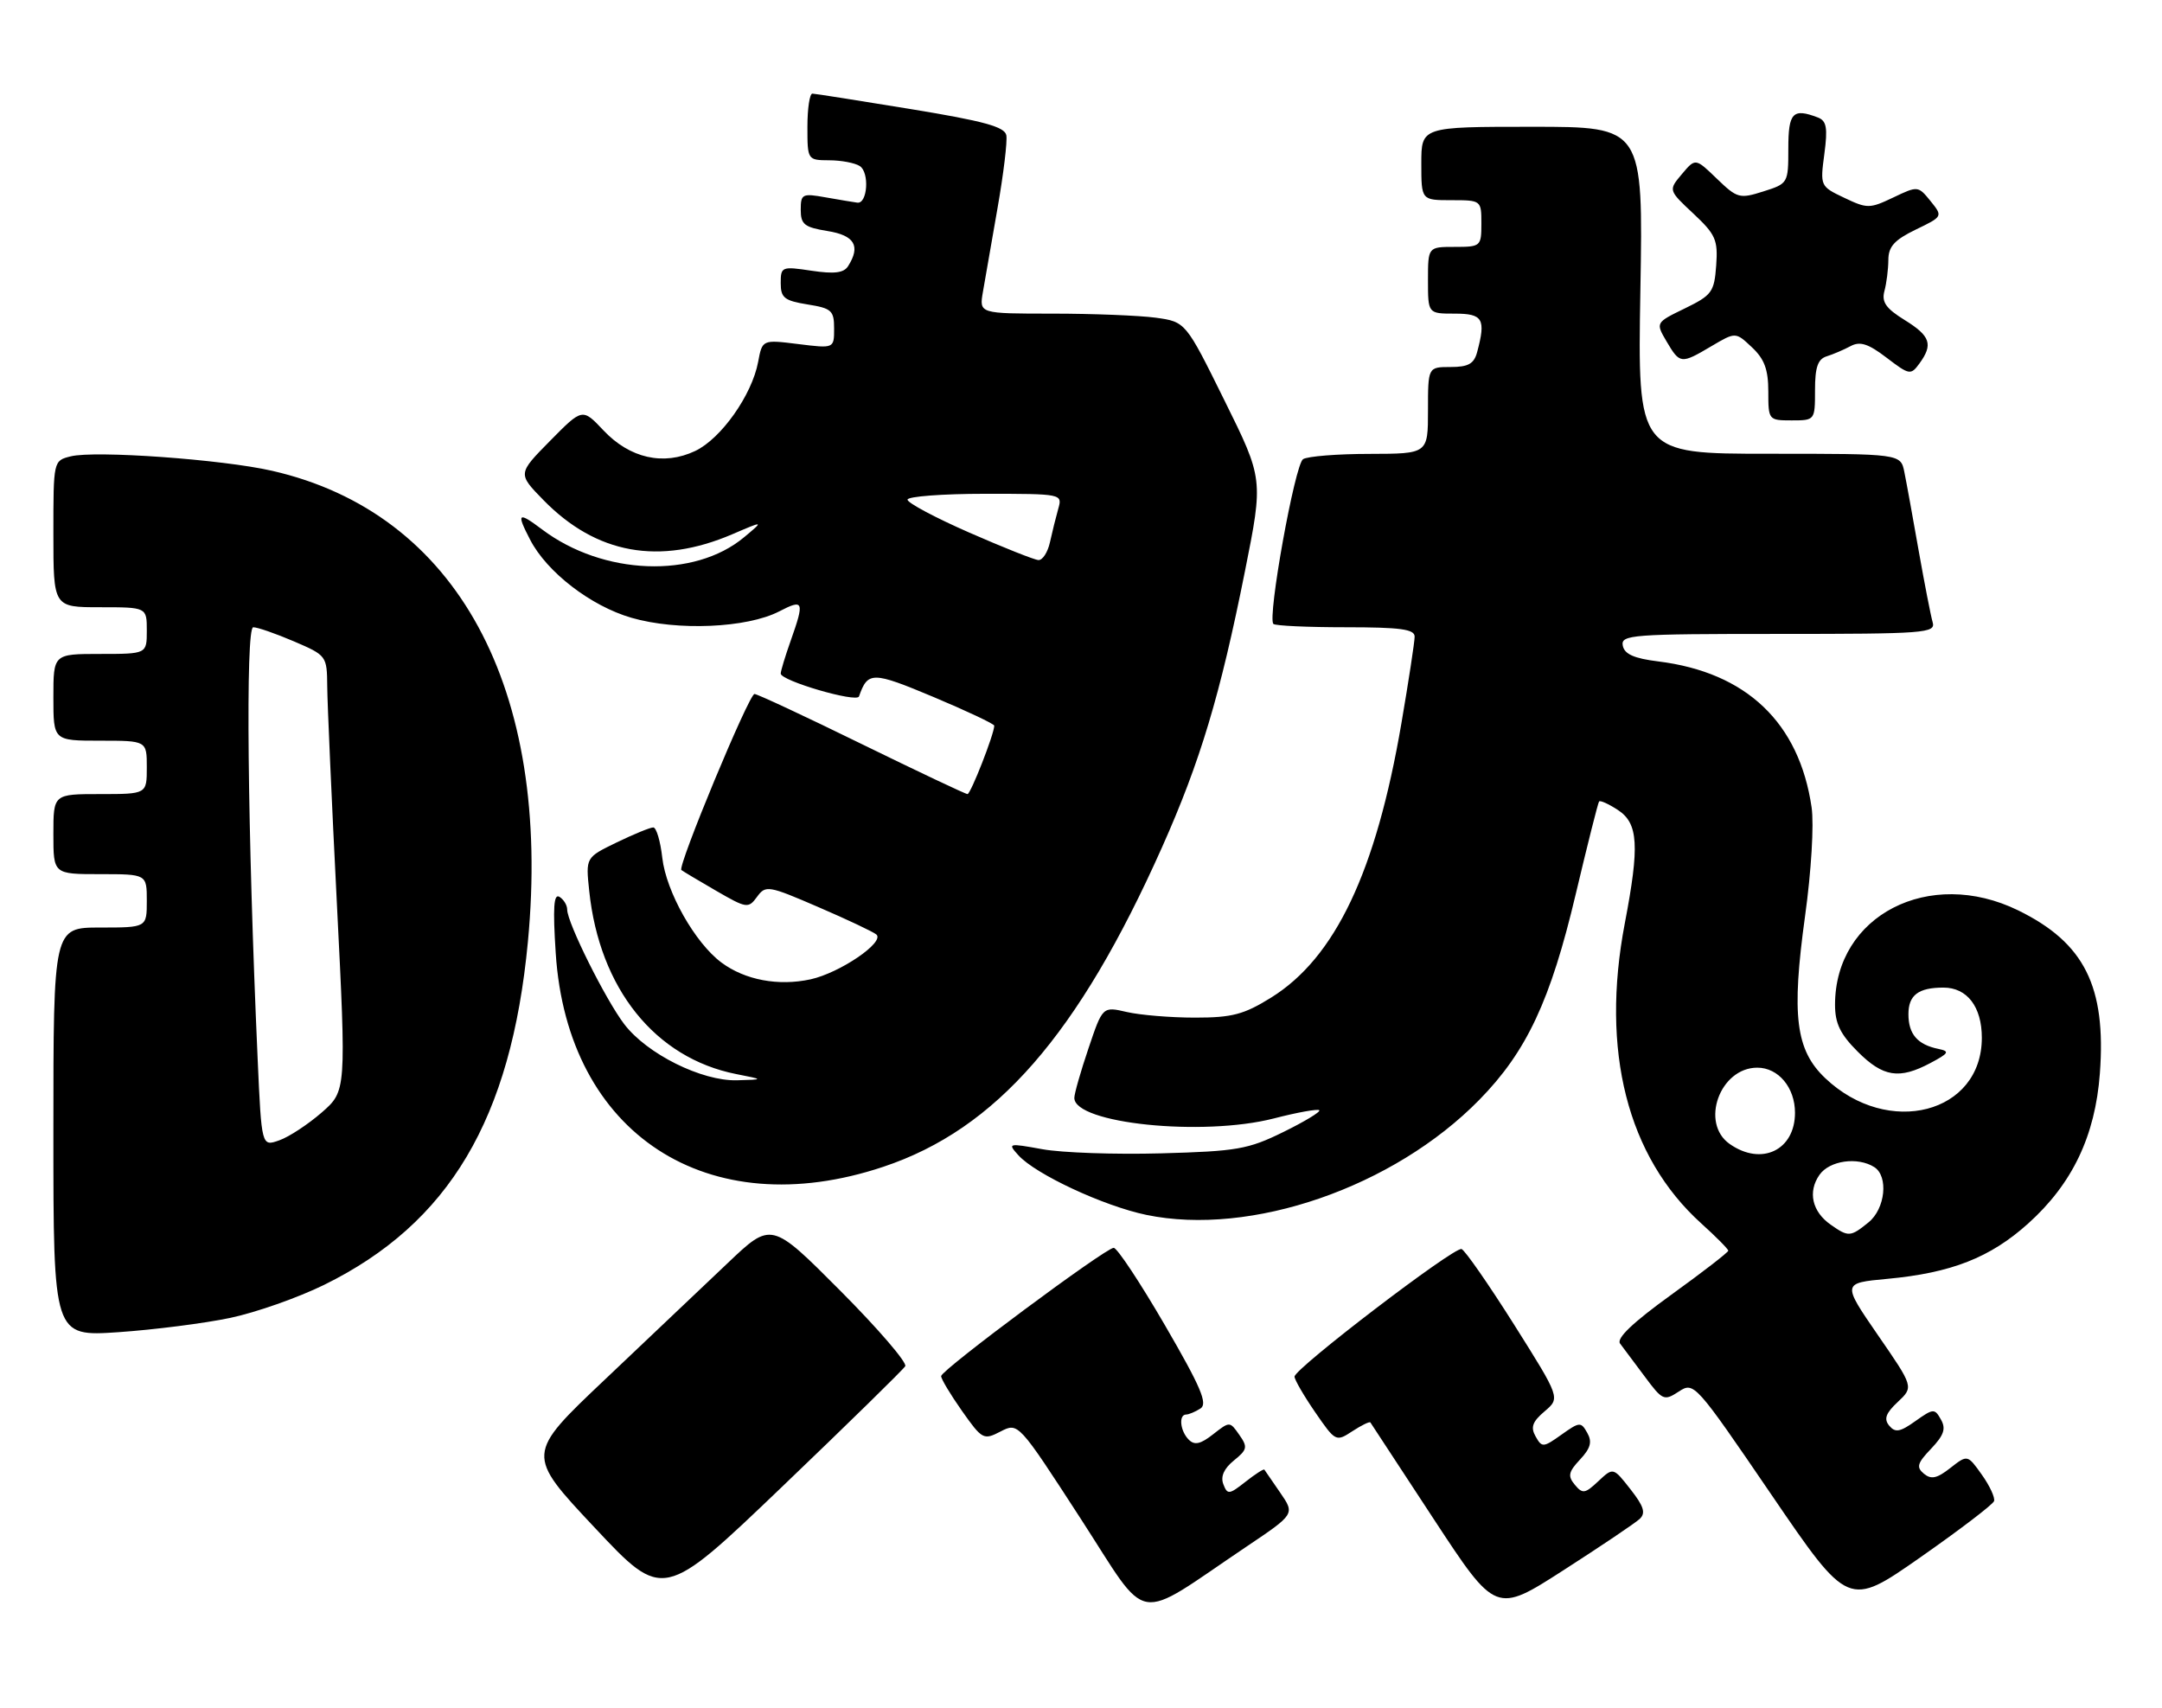 <?xml version="1.0" encoding="UTF-8" standalone="no"?>
<!DOCTYPE svg PUBLIC "-//W3C//DTD SVG 1.1//EN" "http://www.w3.org/Graphics/SVG/1.1/DTD/svg11.dtd" >
<svg xmlns="http://www.w3.org/2000/svg" xmlns:xlink="http://www.w3.org/1999/xlink" version="1.1" viewBox="0 0 324 256">
 <g >
 <path fill="currentColor"
d=" M 186.78 231.79 C 194.06 226.90 194.06 226.90 191.86 223.70 C 190.64 221.94 189.57 220.38 189.48 220.24 C 189.38 220.09 188.11 220.91 186.65 222.06 C 184.20 223.99 183.94 224.02 183.33 222.42 C 182.89 221.27 183.43 220.07 184.91 218.87 C 186.93 217.24 187.01 216.85 185.72 215.02 C 184.30 212.99 184.29 212.99 181.80 214.94 C 179.92 216.42 179.02 216.62 178.15 215.75 C 176.86 214.46 176.60 212.01 177.75 211.98 C 178.16 211.98 179.13 211.57 179.90 211.08 C 181.03 210.37 179.97 207.88 174.58 198.60 C 170.87 192.22 167.42 187.00 166.90 187.00 C 165.69 187.00 141.10 205.27 141.04 206.22 C 141.02 206.62 142.42 208.96 144.15 211.42 C 147.20 215.74 147.40 215.84 149.95 214.52 C 152.60 213.16 152.60 213.16 161.91 227.52 C 172.45 243.77 169.68 243.29 186.78 231.79 Z  M 245.72 227.63 C 246.66 226.75 246.36 225.75 244.35 223.19 C 241.76 219.88 241.76 219.88 239.53 221.97 C 237.53 223.85 237.17 223.91 236.00 222.50 C 234.92 221.20 235.05 220.58 236.79 218.72 C 238.37 217.03 238.63 216.07 237.87 214.73 C 236.93 213.05 236.72 213.06 234.00 215.00 C 231.28 216.94 231.07 216.95 230.13 215.27 C 229.35 213.89 229.64 213.06 231.48 211.50 C 233.83 209.50 233.83 209.50 226.90 198.50 C 223.08 192.45 219.54 187.36 219.03 187.18 C 217.93 186.81 194.00 205.09 194.00 206.30 C 194.00 206.76 195.39 209.16 197.09 211.63 C 200.14 216.06 200.21 216.09 202.67 214.48 C 204.05 213.58 205.26 212.99 205.37 213.17 C 205.48 213.35 209.76 219.87 214.87 227.66 C 224.17 241.83 224.17 241.83 234.34 235.29 C 239.93 231.70 245.05 228.25 245.72 227.63 Z  M 298.83 224.96 C 299.01 224.45 298.19 222.67 297.00 221.00 C 294.85 217.98 294.85 217.98 292.28 219.99 C 290.28 221.56 289.41 221.75 288.32 220.85 C 287.15 219.88 287.32 219.27 289.40 217.10 C 291.32 215.08 291.65 214.10 290.87 212.73 C 289.93 211.05 289.73 211.06 287.05 212.96 C 284.74 214.61 284.02 214.73 283.12 213.65 C 282.29 212.65 282.60 211.78 284.41 210.09 C 286.79 207.85 286.79 207.85 281.42 200.07 C 276.06 192.28 276.06 192.28 282.81 191.65 C 292.43 190.76 298.26 188.47 303.94 183.36 C 310.57 177.40 313.99 170.24 314.69 160.85 C 315.65 147.83 312.38 141.29 302.45 136.43 C 289.13 129.91 275.00 137.19 275.00 150.57 C 275.00 153.37 275.78 154.98 278.40 157.60 C 282.21 161.41 284.62 161.79 289.30 159.30 C 292.07 157.83 292.23 157.55 290.50 157.19 C 287.36 156.55 286.00 154.98 286.00 151.98 C 286.00 149.13 287.49 148.00 291.25 148.00 C 294.80 148.00 297.00 150.88 297.00 155.52 C 297.00 166.88 282.96 170.51 273.55 161.59 C 269.09 157.37 268.45 152.20 270.51 137.27 C 271.44 130.57 271.86 123.56 271.49 121.00 C 269.64 108.30 261.73 100.76 248.51 99.12 C 244.87 98.67 243.44 98.03 243.19 96.75 C 242.88 95.12 244.52 95.00 266.49 95.00 C 288.54 95.00 290.10 94.88 289.63 93.25 C 289.35 92.29 288.41 87.45 287.53 82.50 C 286.66 77.55 285.70 72.26 285.39 70.75 C 284.84 68.00 284.84 68.00 265.13 68.00 C 245.41 68.00 245.41 68.00 245.83 43.50 C 246.25 19.00 246.25 19.00 229.62 19.00 C 213.00 19.00 213.00 19.00 213.00 24.50 C 213.00 30.00 213.00 30.00 217.50 30.00 C 221.98 30.00 222.00 30.02 222.00 33.50 C 222.00 36.92 221.90 37.00 218.00 37.00 C 214.00 37.00 214.00 37.00 214.00 42.00 C 214.00 47.00 214.00 47.00 218.00 47.00 C 222.23 47.00 222.70 47.79 221.37 52.75 C 220.90 54.52 220.05 55.00 217.38 55.00 C 214.00 55.00 214.00 55.00 214.00 61.50 C 214.00 68.00 214.00 68.00 205.25 68.02 C 200.44 68.02 195.95 68.38 195.28 68.81 C 194.05 69.59 189.91 92.58 190.83 93.50 C 191.11 93.78 195.98 94.00 201.67 94.00 C 209.86 94.00 212.00 94.29 212.00 95.40 C 212.00 96.17 211.11 102.01 210.02 108.37 C 206.21 130.65 200.10 143.53 190.49 149.50 C 186.40 152.04 184.65 152.50 179.08 152.50 C 175.46 152.50 170.87 152.12 168.87 151.66 C 165.24 150.82 165.24 150.82 163.12 157.11 C 161.95 160.56 161.00 163.90 161.00 164.53 C 161.00 168.37 180.21 170.35 190.90 167.61 C 194.42 166.70 197.48 166.15 197.71 166.38 C 197.94 166.61 195.51 168.08 192.31 169.65 C 187.04 172.24 185.35 172.53 174.00 172.84 C 167.12 173.03 159.12 172.75 156.21 172.22 C 151.08 171.29 150.98 171.32 152.62 173.13 C 155.20 175.98 165.39 180.73 171.78 182.06 C 187.46 185.32 208.86 177.92 221.70 164.81 C 228.79 157.58 232.37 149.94 236.14 134.00 C 237.90 126.58 239.47 120.33 239.64 120.11 C 239.80 119.90 241.08 120.48 242.47 121.39 C 245.52 123.39 245.72 126.73 243.50 138.34 C 239.84 157.48 243.87 173.32 254.94 183.33 C 257.18 185.35 259.00 187.19 259.00 187.43 C 259.00 187.67 255.16 190.64 250.46 194.03 C 244.67 198.21 242.20 200.57 242.79 201.35 C 243.27 201.98 244.93 204.20 246.47 206.27 C 249.14 209.87 249.38 209.98 251.58 208.54 C 253.86 207.05 254.03 207.23 265.45 223.97 C 277.01 240.91 277.01 240.91 287.76 233.40 C 293.67 229.27 298.65 225.47 298.83 224.96 Z  M 135.66 204.74 C 135.98 204.22 131.60 199.12 125.92 193.42 C 115.60 183.06 115.60 183.06 109.05 189.29 C 105.45 192.71 97.17 200.56 90.66 206.73 C 78.81 217.95 78.81 217.95 89.10 228.91 C 99.38 239.87 99.38 239.87 117.22 222.79 C 127.04 213.39 135.33 205.27 135.66 204.74 Z  M 34.50 197.50 C 38.35 196.69 44.68 194.46 48.57 192.55 C 67.31 183.33 76.59 167.72 79.11 141.15 C 82.72 103.09 68.48 76.87 40.76 70.55 C 33.27 68.84 14.22 67.48 10.59 68.39 C 8.00 69.04 8.00 69.04 8.00 80.02 C 8.00 91.00 8.00 91.00 15.00 91.00 C 22.00 91.00 22.00 91.00 22.00 94.50 C 22.00 98.00 22.00 98.00 15.00 98.00 C 8.00 98.00 8.00 98.00 8.00 104.50 C 8.00 111.00 8.00 111.00 15.00 111.00 C 22.00 111.00 22.00 111.00 22.00 115.00 C 22.00 119.00 22.00 119.00 15.00 119.00 C 8.00 119.00 8.00 119.00 8.00 125.00 C 8.00 131.00 8.00 131.00 15.00 131.00 C 22.00 131.00 22.00 131.00 22.00 135.00 C 22.00 139.00 22.00 139.00 15.00 139.00 C 8.00 139.00 8.00 139.00 8.00 169.65 C 8.00 200.30 8.00 200.30 17.75 199.64 C 23.11 199.27 30.65 198.31 34.50 197.50 Z  M 132.39 174.85 C 149.28 169.21 161.60 155.08 174.14 126.98 C 179.87 114.13 182.86 104.18 186.57 85.60 C 189.33 71.79 189.33 71.79 183.50 60.01 C 177.68 48.23 177.68 48.23 173.20 47.61 C 170.74 47.28 163.77 47.00 157.73 47.00 C 146.74 47.00 146.74 47.00 147.30 43.75 C 147.60 41.96 148.59 36.31 149.49 31.19 C 150.39 26.08 150.98 21.16 150.81 20.27 C 150.57 19.00 147.43 18.14 136.50 16.35 C 128.80 15.09 122.16 14.04 121.75 14.03 C 121.34 14.01 121.00 16.25 121.00 19.00 C 121.00 23.97 121.02 24.00 124.25 24.02 C 126.04 24.02 128.10 24.41 128.84 24.88 C 130.33 25.82 130.01 30.57 128.48 30.37 C 127.94 30.30 125.81 29.94 123.75 29.58 C 120.23 28.95 120.00 29.06 120.00 31.44 C 120.00 33.63 120.55 34.06 124.00 34.62 C 128.07 35.27 129.01 36.86 127.10 39.88 C 126.45 40.91 125.03 41.08 121.61 40.57 C 117.15 39.90 117.00 39.96 117.00 42.43 C 117.00 44.63 117.55 45.06 121.00 45.62 C 124.63 46.20 125.00 46.53 125.00 49.24 C 125.00 52.23 125.00 52.23 119.62 51.56 C 114.24 50.89 114.24 50.89 113.61 54.26 C 112.68 59.21 108.06 65.74 104.19 67.58 C 99.45 69.83 94.39 68.69 90.43 64.49 C 87.28 61.15 87.28 61.15 82.43 66.07 C 77.58 70.99 77.58 70.99 81.43 74.93 C 89.36 83.05 98.80 84.75 109.75 80.06 C 114.50 78.02 114.50 78.02 111.50 80.52 C 104.02 86.75 90.38 86.22 81.25 79.35 C 77.62 76.62 77.35 76.84 79.44 80.87 C 81.95 85.74 88.53 90.81 94.63 92.58 C 101.48 94.57 111.93 94.12 116.76 91.63 C 120.44 89.72 120.59 90.09 118.50 96.00 C 117.67 98.34 117.00 100.56 117.00 100.94 C 117.00 102.02 128.38 105.34 128.73 104.37 C 130.05 100.60 130.71 100.60 139.92 104.46 C 144.91 106.56 149.00 108.49 149.00 108.75 C 149.00 109.98 145.47 119.00 144.99 119.00 C 144.69 119.00 137.56 115.62 129.13 111.50 C 120.71 107.37 113.48 104.00 113.07 104.00 C 112.24 104.00 101.50 129.87 102.11 130.38 C 102.33 130.56 104.66 131.95 107.30 133.48 C 111.90 136.14 112.15 136.17 113.45 134.40 C 114.74 132.63 115.13 132.69 122.65 135.94 C 126.97 137.80 130.88 139.65 131.33 140.04 C 132.65 141.18 125.88 145.79 121.48 146.76 C 116.66 147.81 111.65 146.87 108.12 144.25 C 104.16 141.31 99.83 133.64 99.25 128.54 C 98.97 126.04 98.36 124.00 97.90 124.00 C 97.43 124.00 94.97 125.01 92.41 126.25 C 87.77 128.50 87.77 128.50 88.30 133.50 C 89.83 148.15 98.18 158.55 110.33 160.96 C 114.50 161.78 114.50 161.78 110.45 161.89 C 105.17 162.03 96.96 157.95 93.55 153.48 C 90.75 149.80 85.00 138.27 85.00 136.31 C 85.00 135.65 84.48 134.80 83.84 134.40 C 82.98 133.87 82.84 136.03 83.28 142.82 C 85.03 169.94 106.06 183.66 132.39 174.85 Z  M 272.00 58.47 C 272.00 55.03 272.42 53.81 273.75 53.40 C 274.71 53.10 276.32 52.41 277.33 51.87 C 278.74 51.11 279.97 51.50 282.72 53.60 C 286.14 56.21 286.35 56.25 287.65 54.47 C 289.73 51.61 289.30 50.35 285.42 47.95 C 282.63 46.22 281.96 45.27 282.40 43.62 C 282.72 42.45 282.98 40.35 282.99 38.95 C 283.00 36.95 283.90 35.96 287.09 34.41 C 291.17 32.44 291.17 32.44 289.31 30.13 C 287.46 27.85 287.40 27.84 283.72 29.60 C 280.19 31.28 279.82 31.28 276.38 29.64 C 272.78 27.93 272.76 27.88 273.40 23.07 C 273.92 19.16 273.73 18.11 272.44 17.61 C 268.67 16.17 268.00 16.86 268.00 22.26 C 268.00 27.45 267.96 27.52 264.25 28.69 C 260.69 29.82 260.34 29.72 257.29 26.78 C 254.08 23.68 254.08 23.68 252.05 26.09 C 250.02 28.50 250.02 28.50 253.76 32.00 C 257.11 35.14 257.47 35.94 257.19 39.79 C 256.90 43.76 256.55 44.24 252.49 46.22 C 248.10 48.35 248.10 48.35 249.76 51.18 C 251.76 54.56 251.91 54.58 256.49 51.87 C 260.10 49.74 260.10 49.74 262.55 52.05 C 264.42 53.80 265.00 55.38 265.00 58.67 C 265.00 62.95 265.04 63.00 268.50 63.00 C 271.99 63.00 272.00 62.98 272.00 58.47 Z  M 274.35 183.53 C 271.56 181.58 270.89 178.60 272.67 176.06 C 274.17 173.92 278.38 173.32 280.88 174.90 C 283.04 176.27 282.54 181.15 280.01 183.19 C 277.31 185.38 277.01 185.40 274.35 183.53 Z  M 259.22 171.44 C 254.74 168.31 257.74 160.00 263.35 160.00 C 266.51 160.00 269.00 162.98 269.00 166.76 C 269.00 172.37 263.98 174.78 259.22 171.44 Z  M 38.61 158.66 C 37.09 124.60 36.78 94.00 37.95 94.00 C 38.60 94.00 41.35 94.96 44.06 96.12 C 48.95 98.22 49.00 98.29 49.04 102.87 C 49.06 105.42 49.71 120.10 50.49 135.50 C 51.90 163.50 51.90 163.50 48.20 166.73 C 46.16 168.50 43.31 170.38 41.85 170.89 C 39.20 171.83 39.20 171.83 38.61 158.66 Z  M 145.25 79.81 C 140.16 77.58 136.00 75.36 136.00 74.88 C 136.00 74.40 141.23 74.00 147.62 74.00 C 159.19 74.00 159.23 74.01 158.59 76.25 C 158.24 77.49 157.68 79.74 157.35 81.25 C 157.02 82.76 156.24 83.97 155.62 83.93 C 155.01 83.90 150.34 82.04 145.25 79.81 Z "/>
</g>
</svg>